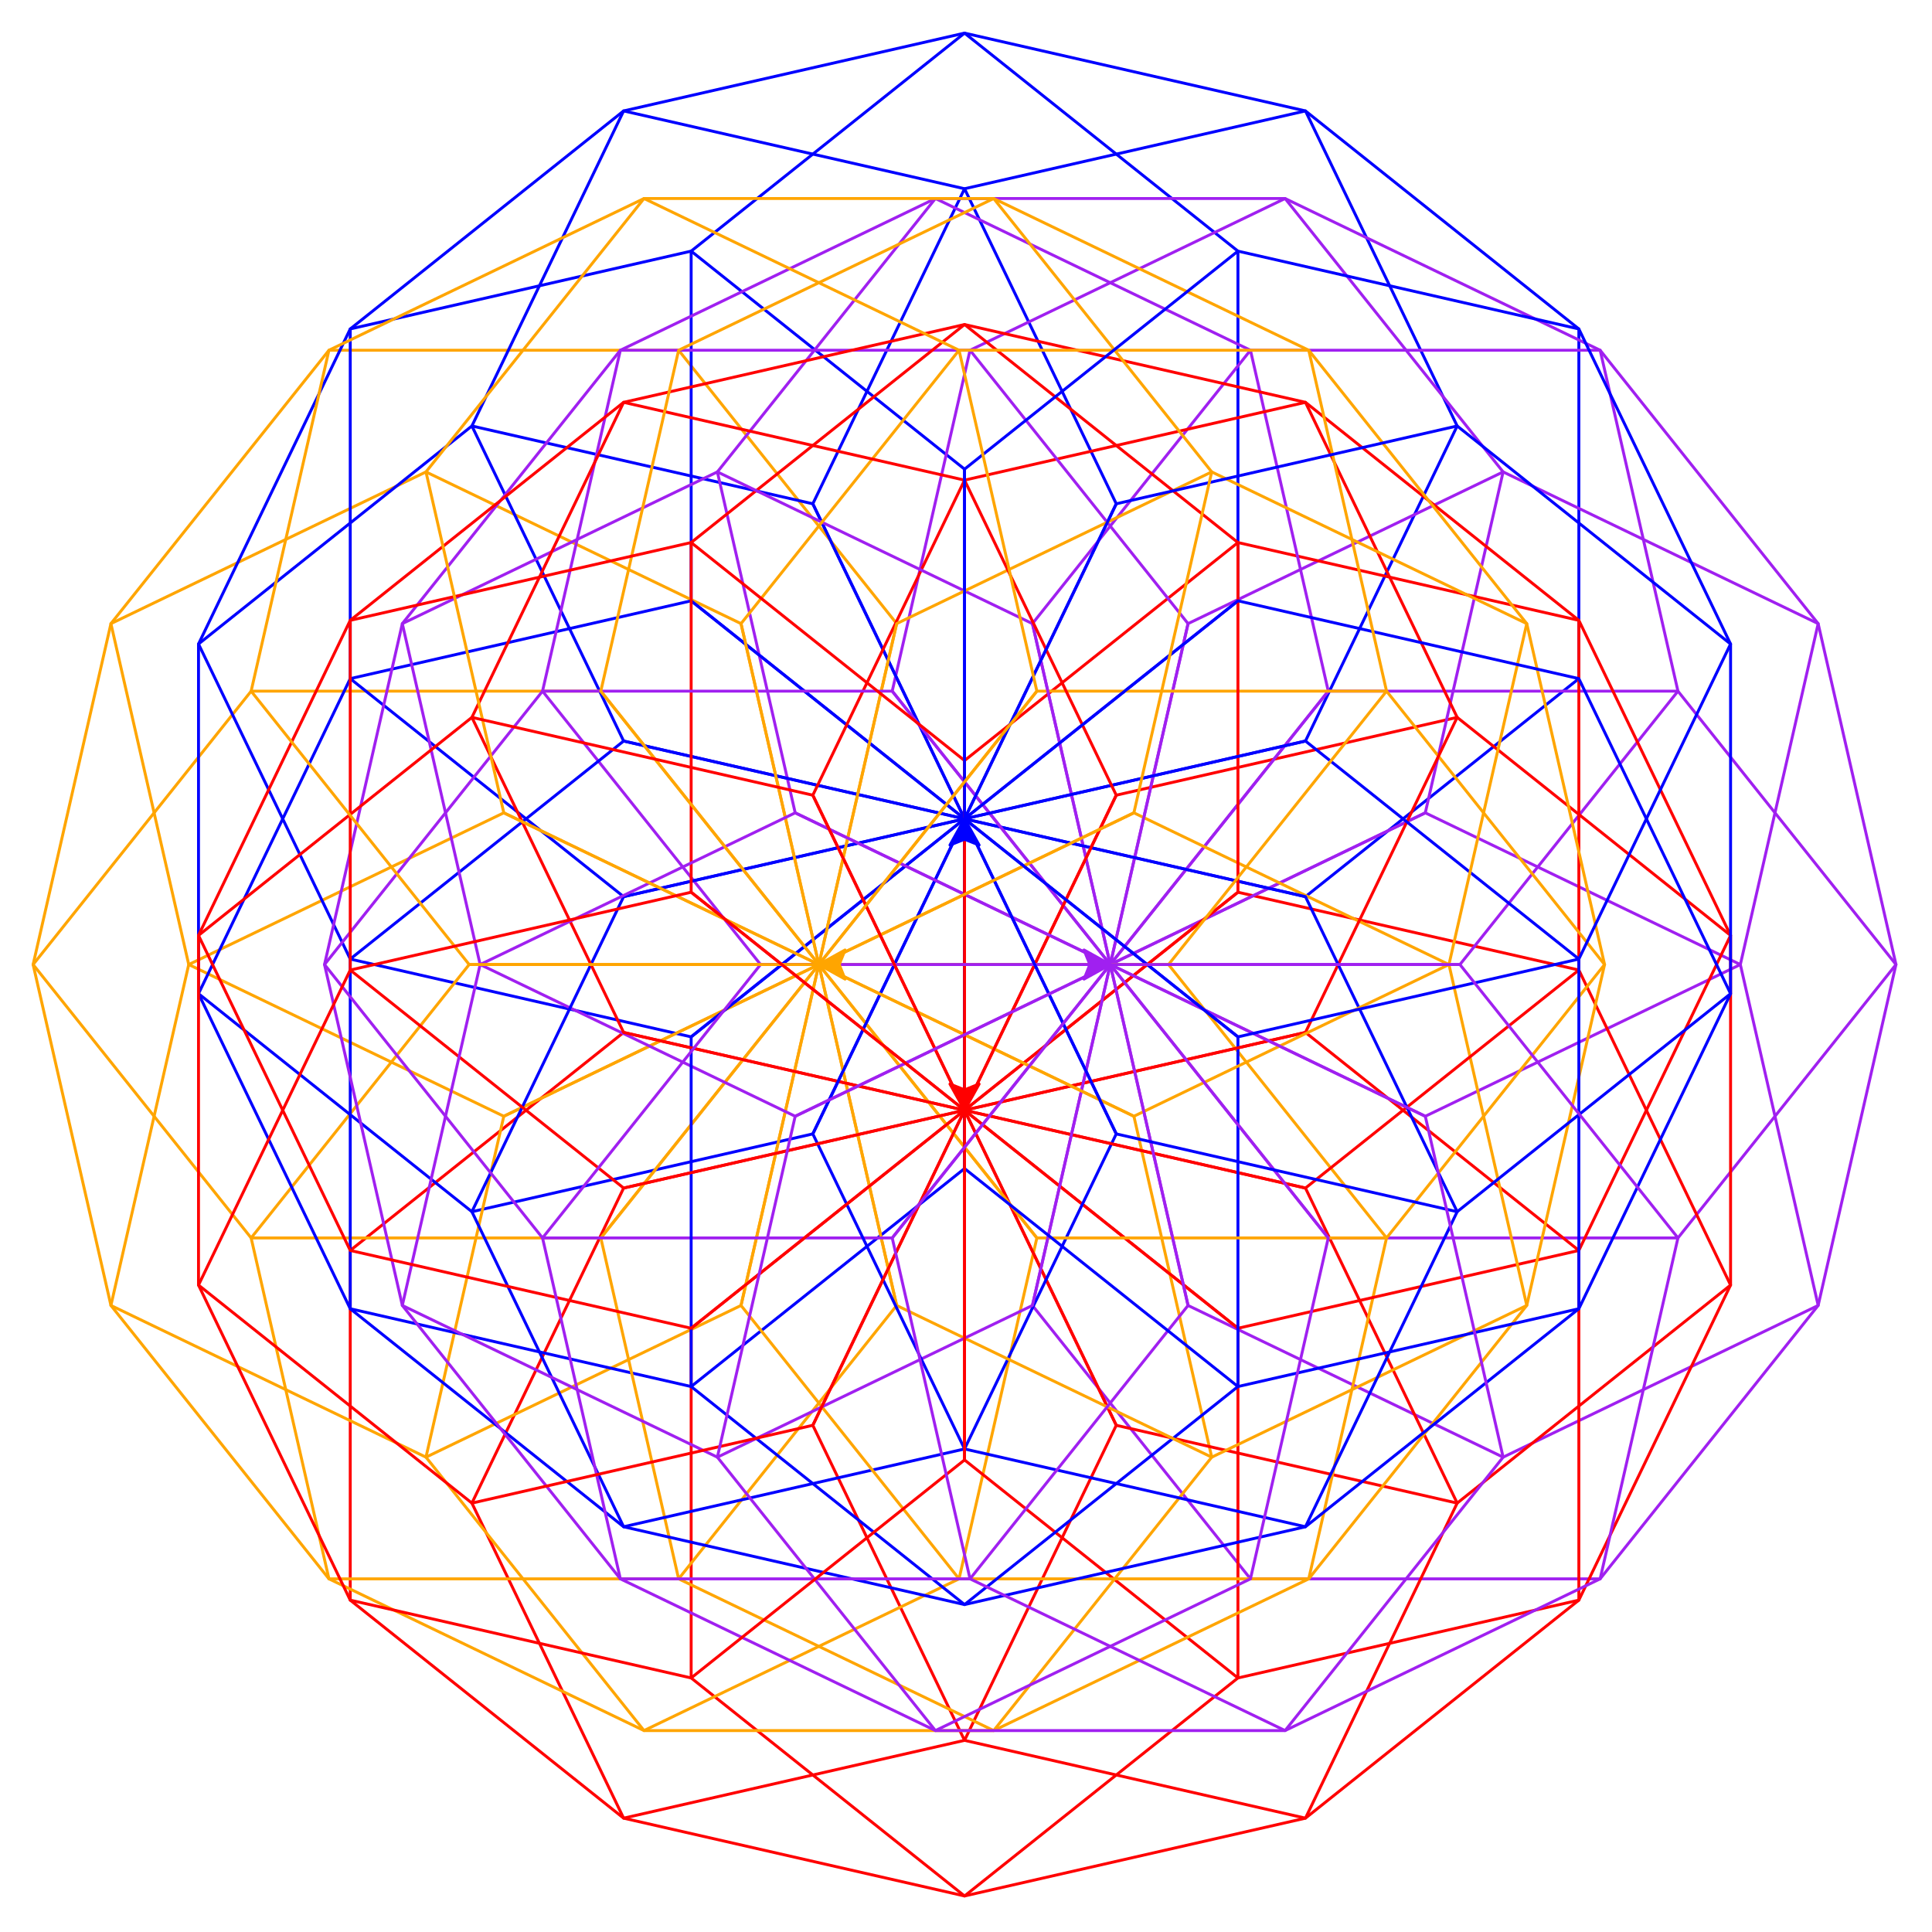 <?xml version="1.0" ?><!DOCTYPE svg  PUBLIC '-//W3C//DTD SVG 1.1//EN'  'http://www.w3.org/Graphics/SVG/1.1/DTD/svg11.dtd'><svg height="663.000" viewBox="-331.000 -331.000 663.000 663.000" width="663.000" xmlns="http://www.w3.org/2000/svg"><polyline fill="none" points="3.061616997868383e-15,-50.0 -52.066,-158.116 0.0,-266.233 116.991,-292.935 210.811,-218.116 210.811,-98.116 116.991,-23.297 1.4210854715202004e-13,-50" stroke="#00f" stroke-linecap="round" stroke-linejoin="round"/><polyline fill="none" points="-50.0,-6.123233995736766e-15 -158.116,52.066 -266.233,-1.4210854715202004e-14 -292.935,-116.991 -218.116,-210.811 -98.116,-210.811 -23.297,-116.991 -50,-1.4210854715202004e-13" stroke="#ffa500" stroke-linecap="round" stroke-linejoin="round"/><polyline fill="none" points="-9.184850993605149e-15,50.0 52.066,158.116 -4.263256414560601e-14,266.233 -116.991,292.935 -210.811,218.116 -210.811,98.116 -116.991,23.297 -1.7053025658242404e-13,50" stroke="#f00" stroke-linecap="round" stroke-linejoin="round"/><polyline fill="none" points="50.0,1.2246467991473532e-14 158.116,-52.066 266.233,6.394884621840902e-14 292.935,116.991 218.116,210.811 98.116,210.811 23.297,116.991 50,1.5631940186722204e-13" stroke="#a020f0" stroke-linecap="round" stroke-linejoin="round"/><polyline fill="none" points="1.4210854715202004e-13,-50 -93.82,-124.819 -93.82,-244.819 -8.526512829121202e-14,-319.638 116.991,-292.935 169.057,-184.819 116.991,-76.703 2.8421709430404007e-13,-50" stroke="#00f" stroke-linecap="round" stroke-linejoin="round"/><polyline fill="none" points="-50,-1.4210854715202004e-13 -124.819,93.82 -244.819,93.82 -319.638,8.526512829121202e-14 -292.935,-116.991 -184.819,-169.057 -76.703,-116.991 -50,-2.8421709430404007e-13" stroke="#ffa500" stroke-linecap="round" stroke-linejoin="round"/><polyline fill="none" points="-1.7053025658242404e-13,50 93.82,124.819 93.82,244.819 5.684341886080802e-14,319.638 -116.991,292.935 -169.057,184.819 -116.991,76.703 -3.126388037344441e-13,50" stroke="#f00" stroke-linecap="round" stroke-linejoin="round"/><polyline fill="none" points="50,1.5631940186722204e-13 124.819,-93.82 244.819,-93.82 319.638,-4.263256414560601e-14 292.935,116.991 184.819,169.057 76.703,116.991 50,2.7000623958883807e-13" stroke="#a020f0" stroke-linecap="round" stroke-linejoin="round"/><polyline fill="none" points="2.8421709430404007e-13,-50 -116.991,-76.703 -169.057,-184.819 -116.991,-292.935 -2.4158453015843406e-13,-319.638 93.82,-244.819 93.82,-124.819 3.552713678800501e-13,-50" stroke="#00f" stroke-linecap="round" stroke-linejoin="round"/><polyline fill="none" points="-50,-2.8421709430404007e-13 -76.703,116.991 -184.819,169.057 -292.935,116.991 -319.638,2.4158453015843406e-13 -244.819,-93.82 -124.819,-93.82 -50,-3.552713678800501e-13" stroke="#ffa500" stroke-linecap="round" stroke-linejoin="round"/><polyline fill="none" points="-3.126388037344441e-13,50 116.991,76.703 169.057,184.819 116.991,292.935 1.8474111129762605e-13,319.638 -93.82,244.819 -93.82,124.819 -4.121147867408581e-13,50" stroke="#f00" stroke-linecap="round" stroke-linejoin="round"/><polyline fill="none" points="50,2.7000623958883807e-13 76.703,-116.991 184.819,-169.057 292.935,-116.991 319.638,-2.4158453015843406e-13 244.819,93.82 124.819,93.82 50,3.552713678800501e-13" stroke="#a020f0" stroke-linecap="round" stroke-linejoin="round"/><polyline fill="none" points="3.552713678800501e-13,-50 -116.991,-23.297 -210.811,-98.116 -210.811,-218.116 -116.991,-292.935 -2.273736754432321e-13,-266.233 52.066,-158.116 4.121147867408581e-13,-50" stroke="#00f" stroke-linecap="round" stroke-linejoin="round"/><polyline fill="none" points="-50,-3.552713678800501e-13 -23.297,116.991 -98.116,210.811 -218.116,210.811 -292.935,116.991 -266.233,2.273736754432321e-13 -158.116,-52.066 -50,-4.121147867408581e-13" stroke="#ffa500" stroke-linecap="round" stroke-linejoin="round"/><polyline fill="none" points="-4.121147867408581e-13,50 116.991,23.297 210.811,98.116 210.811,218.116 116.991,292.935 1.7053025658242404e-13,266.233 -52.066,158.116 -4.689582056016661e-13,50" stroke="#f00" stroke-linecap="round" stroke-linejoin="round"/><polyline fill="none" points="50,3.552713678800501e-13 23.297,-116.991 98.116,-210.811 218.116,-210.811 292.935,-116.991 266.233,-2.273736754432321e-13 158.116,52.066 50,4.121147867408581e-13" stroke="#a020f0" stroke-linecap="round" stroke-linejoin="round"/><polyline fill="none" points="4.121147867408581e-13,-50 -93.82,24.819 -210.811,-1.884 -262.877,-110 -210.811,-218.116 -93.82,-244.819 -4.263256414560601e-14,-170 4.2366110619695974e-13,-50" stroke="#00f" stroke-linecap="round" stroke-linejoin="round"/><polyline fill="none" points="-50,-4.121147867408581e-13 24.819,93.82 -1.884,210.811 -110,262.877 -218.116,210.811 -244.819,93.82 -170,4.263256414560601e-14 -50,-4.2366110619695974e-13" stroke="#ffa500" stroke-linecap="round" stroke-linejoin="round"/><polyline fill="none" points="-4.689582056016661e-13,50 93.82,-24.819 210.811,1.884 262.877,110 210.811,218.116 93.82,244.819 -1.4210854715202004e-14,170 -4.805045250577678e-13,50" stroke="#f00" stroke-linecap="round" stroke-linejoin="round"/><polyline fill="none" points="50,4.121147867408581e-13 -24.819,-93.82 1.884,-210.811 110,-262.877 218.116,-210.811 244.819,-93.82 170,-4.263256414560601e-14 50,4.2366110619695974e-13" stroke="#a020f0" stroke-linecap="round" stroke-linejoin="round"/><polyline fill="none" points="4.2366110619695974e-13,-50 -52.066,58.116 -169.057,84.819 -262.877,10 -262.877,-110 -169.057,-184.819 -52.066,-158.116 3.623767952376511e-13,-50" stroke="#00f" stroke-linecap="round" stroke-linejoin="round"/><polyline fill="none" points="-50,-4.2366110619695974e-13 58.116,52.066 84.819,169.057 10,262.877 -110,262.877 -184.819,169.057 -158.116,52.066 -50,-3.623767952376511e-13" stroke="#ffa500" stroke-linecap="round" stroke-linejoin="round"/><polyline fill="none" points="-4.805045250577678e-13,50 52.066,-58.116 169.057,-84.819 262.877,-10 262.877,110 169.057,184.819 52.066,158.116 -4.192202140984591e-13,50" stroke="#f00" stroke-linecap="round" stroke-linejoin="round"/><polyline fill="none" points="50,4.2366110619695974e-13 -58.116,-52.066 -84.819,-169.057 -10,-262.877 110,-262.877 184.819,-169.057 158.116,-52.066 50,3.623767952376511e-13" stroke="#a020f0" stroke-linecap="round" stroke-linejoin="round"/><polyline fill="none" points="3.623767952376511e-13,-50 9.618972285352356e-13,70 -93.82,144.819 -210.811,118.116 -262.877,10 -210.811,-98.116 -93.82,-124.819 2.8421709430404007e-13,-50" stroke="#00f" stroke-linecap="round" stroke-linejoin="round"/><polyline fill="none" points="-50,-3.623767952376511e-13 70,-9.618972285352356e-13 144.819,93.82 118.116,210.811 10,262.877 -98.116,210.811 -124.819,93.82 -50,-2.8421709430404007e-13" stroke="#ffa500" stroke-linecap="round" stroke-linejoin="round"/><polyline fill="none" points="-4.192202140984591e-13,50 -1.0187406473960436e-12,-70 93.82,-144.819 210.811,-118.116 262.877,-10 210.811,98.116 93.82,124.819 -3.410605131648481e-13,50" stroke="#f00" stroke-linecap="round" stroke-linejoin="round"/><polyline fill="none" points="50,3.623767952376511e-13 -70,9.618972285352356e-13 -144.819,-93.82 -118.116,-210.811 -10,-262.877 98.116,-210.811 124.819,-93.82 50,2.8421709430404007e-13" stroke="#a020f0" stroke-linecap="round" stroke-linejoin="round"/><polyline fill="none" points="2.8421709430404007e-13,-50 52.066,58.116 1.5774048733874224e-12,166.233 -116.991,192.935 -210.811,118.116 -210.811,-1.884 -116.991,-76.703 1.8474111129762605e-13,-50" stroke="#00f" stroke-linecap="round" stroke-linejoin="round"/><polyline fill="none" points="-50,-2.8421709430404007e-13 58.116,-52.066 166.233,-1.5774048733874224e-12 192.935,116.991 118.116,210.811 -1.884,210.811 -76.703,116.991 -50,-1.8474111129762605e-13" stroke="#ffa500" stroke-linecap="round" stroke-linejoin="round"/><polyline fill="none" points="-3.410605131648481e-13,50 -52.066,-58.116 -1.6342482922482304e-12,-166.233 116.991,-192.935 210.811,-118.116 210.811,1.884 116.991,76.703 -2.4158453015843406e-13,50" stroke="#f00" stroke-linecap="round" stroke-linejoin="round"/><polyline fill="none" points="50,2.8421709430404007e-13 -58.116,52.066 -166.233,1.5774048733874224e-12 -192.935,-116.991 -118.116,-210.811 1.884,-210.811 76.703,-116.991 50,1.8474111129762605e-13" stroke="#a020f0" stroke-linecap="round" stroke-linejoin="round"/><polyline fill="none" points="1.8474111129762605e-13,-50 93.82,24.819 93.82,144.819 2.0463630789890885e-12,219.638 -116.991,192.935 -169.057,84.819 -116.991,-23.297 7.105427357601002e-14,-50" stroke="#00f" stroke-linecap="round" stroke-linejoin="round"/><polyline fill="none" points="-50,-1.8474111129762605e-13 24.819,-93.82 144.819,-93.82 219.638,-2.0463630789890885e-12 192.935,116.991 84.819,169.057 -23.297,116.991 -50,-7.105427357601002e-14" stroke="#ffa500" stroke-linecap="round" stroke-linejoin="round"/><polyline fill="none" points="-2.4158453015843406e-13,50 -93.82,-24.819 -93.82,-144.819 -2.1032064978498966e-12,-219.638 116.991,-192.935 169.057,-84.819 116.991,23.297 -1.2789769243681803e-13,50" stroke="#f00" stroke-linecap="round" stroke-linejoin="round"/><polyline fill="none" points="50,1.8474111129762605e-13 -24.819,93.82 -144.819,93.82 -219.638,2.0463630789890885e-12 -192.935,-116.991 -84.819,-169.057 23.297,-116.991 50,7.105427357601002e-14" stroke="#a020f0" stroke-linecap="round" stroke-linejoin="round"/><polyline fill="none" points="7.105427357601002e-14,-50 116.991,-23.297 169.057,84.819 116.991,192.935 2.2168933355715126e-12,219.638 -93.82,144.819 -93.82,24.819 0.0,-50" stroke="#00f" stroke-linecap="round" stroke-linejoin="round"/><polyline fill="none" points="-50,-7.105427357601002e-14 -23.297,-116.991 84.819,-169.057 192.935,-116.991 219.638,-2.2168933355715126e-12 144.819,93.82 24.819,93.82 -50,0.0" stroke="#ffa500" stroke-linecap="round" stroke-linejoin="round"/><polyline fill="none" points="-1.2789769243681803e-13,50 -116.991,23.297 -169.057,-84.819 -116.991,-192.935 -2.2737367544323206e-12,-219.638 93.82,-144.819 93.82,-24.819 -5.684341886080802e-14,50" stroke="#f00" stroke-linecap="round" stroke-linejoin="round"/><polyline fill="none" points="50,7.105427357601002e-14 23.297,116.991 -84.819,169.057 -192.935,116.991 -219.638,2.2168933355715126e-12 -144.819,-93.82 -24.819,-93.82 50,0.0" stroke="#a020f0" stroke-linecap="round" stroke-linejoin="round"/><polyline fill="none" points="0.0,-50 116.991,-76.703 210.811,-1.884 210.811,118.116 116.991,192.935 1.9326762412674725e-12,166.233 -52.066,58.116 -7.105427357601002e-14,-50" stroke="#00f" stroke-linecap="round" stroke-linejoin="round"/><polyline fill="none" points="-50,0.0 -76.703,-116.991 -1.884,-210.811 118.116,-210.811 192.935,-116.991 166.233,-1.9326762412674725e-12 58.116,52.066 -50,7.105427357601002e-14" stroke="#ffa500" stroke-linecap="round" stroke-linejoin="round"/><polyline fill="none" points="-5.684341886080802e-14,50 -116.991,76.703 -210.811,1.884 -210.811,-118.116 -116.991,-192.935 -1.9895196601282805e-12,-166.233 52.066,-58.116 1.4210854715202004e-14,50" stroke="#f00" stroke-linecap="round" stroke-linejoin="round"/><polyline fill="none" points="50,0.0 76.703,116.991 1.884,210.811 -118.116,210.811 -192.935,116.991 -166.233,1.9326762412674725e-12 -58.116,-52.066 50,-7.105427357601002e-14" stroke="#a020f0" stroke-linecap="round" stroke-linejoin="round"/><polyline fill="none" points="-7.105427357601002e-14,-50 93.82,-124.819 210.811,-98.116 262.877,10 210.811,118.116 93.82,144.819 1.1226575225009583e-12,70 -1.0302869668521453e-13,-50" stroke="#00f" stroke-linecap="round" stroke-linejoin="round"/><polyline fill="none" points="-50,7.105427357601002e-14 -124.819,-93.82 -98.116,-210.811 10,-262.877 118.116,-210.811 144.819,-93.82 70,-1.1226575225009583e-12 -50,1.0302869668521453e-13" stroke="#ffa500" stroke-linecap="round" stroke-linejoin="round"/><polyline fill="none" points="1.4210854715202004e-14,50 -93.82,124.819 -210.811,98.116 -262.877,-10 -210.811,-118.116 -93.82,-144.819 -1.1795009413617663e-12,-70 4.618527782440651e-14,50" stroke="#f00" stroke-linecap="round" stroke-linejoin="round"/><polyline fill="none" points="50,-7.105427357601002e-14 124.819,93.82 98.116,210.811 -10,262.877 -118.116,210.811 -144.819,93.82 -70,1.1226575225009583e-12 50,-1.0302869668521453e-13" stroke="#a020f0" stroke-linecap="round" stroke-linejoin="round"/><polyline fill="none" points="-1.0302869668521453e-13,-50 52.066,-158.116 169.057,-184.819 262.877,-110 262.877,10 169.057,84.819 52.066,58.116 -9.947598300641403e-14,-50" stroke="#00f" stroke-linecap="round" stroke-linejoin="round"/><polyline fill="none" points="-50,1.0302869668521453e-13 -158.116,-52.066 -184.819,-169.057 -110,-262.877 10,-262.877 84.819,-169.057 58.116,-52.066 -50,9.947598300641403e-14" stroke="#ffa500" stroke-linecap="round" stroke-linejoin="round"/><polyline fill="none" points="4.618527782440651e-14,50 -52.066,158.116 -169.057,184.819 -262.877,110 -262.877,-10 -169.057,-84.819 -52.066,-58.116 4.263256414560601e-14,50" stroke="#f00" stroke-linecap="round" stroke-linejoin="round"/><polyline fill="none" points="50,-1.0302869668521453e-13 158.116,52.066 184.819,169.057 110,262.877 -10,262.877 -84.819,169.057 -58.116,52.066 50,-9.947598300641403e-14" stroke="#a020f0" stroke-linecap="round" stroke-linejoin="round"/><polyline fill="none" points="-9.947598300641403e-14,-50 -1.4317436125566019e-12,-170 93.82,-244.819 210.811,-218.116 262.877,-110 210.811,-1.884 93.82,24.819 1.4210854715202004e-14,-50" stroke="#00f" stroke-linecap="round" stroke-linejoin="round"/><polyline fill="none" points="-50,9.947598300641403e-14 -170,1.4317436125566019e-12 -244.819,-93.82 -218.116,-210.811 -110,-262.877 -1.884,-210.811 24.819,-93.82 -50,-1.4210854715202004e-14" stroke="#ffa500" stroke-linecap="round" stroke-linejoin="round"/><polyline fill="none" points="4.263256414560601e-14,50 1.3749001936957939e-12,170 -93.82,244.819 -210.811,218.116 -262.877,110 -210.811,1.884 -93.82,-24.819 -7.105427357601002e-14,50" stroke="#f00" stroke-linecap="round" stroke-linejoin="round"/><polyline fill="none" points="50,-9.947598300641403e-14 170,-1.4317436125566019e-12 244.819,93.82 218.116,210.811 110,262.877 1.884,210.811 -24.819,93.82 50,1.4210854715202004e-14" stroke="#a020f0" stroke-linecap="round" stroke-linejoin="round"/><line fill="none" stroke="none" stroke-linecap="round" x1="0.0" x2="0.0" y1="0.0" y2="0.0"/><line fill="none" stroke="none" stroke-linecap="round" x1="0.0" x2="0.0" y1="0.0" y2="0.0"/><line fill="none" stroke="none" stroke-linecap="round" x1="0.0" x2="0.0" y1="0.0" y2="0.0"/><line fill="none" stroke="none" stroke-linecap="round" x1="0.0" x2="0.0" y1="0.0" y2="0.0"/><polygon fill="#00f" fill-rule="evenodd" points="1.4210854715202004e-14,-50 -5,-41 9.658940314238906e-14,-43 5,-41" stroke="#00f" stroke-linejoin="round"/><polygon fill="#ffa500" fill-rule="evenodd" points="-50,-1.4210854715202004e-14 -41,5 -43,-9.658940314238906e-14 -41,-5" stroke="#ffa500" stroke-linejoin="round"/><polygon fill="#f00" fill-rule="evenodd" points="-7.105427357601002e-14,50 5,41 -1.534328220031971e-13,43 -5,41" stroke="#f00" stroke-linejoin="round"/><polygon fill="#a020f0" fill-rule="evenodd" points="50,1.4210854715202004e-14 41,-5 43,9.658940314238906e-14 41,5" stroke="#a020f0" stroke-linejoin="round"/></svg>
